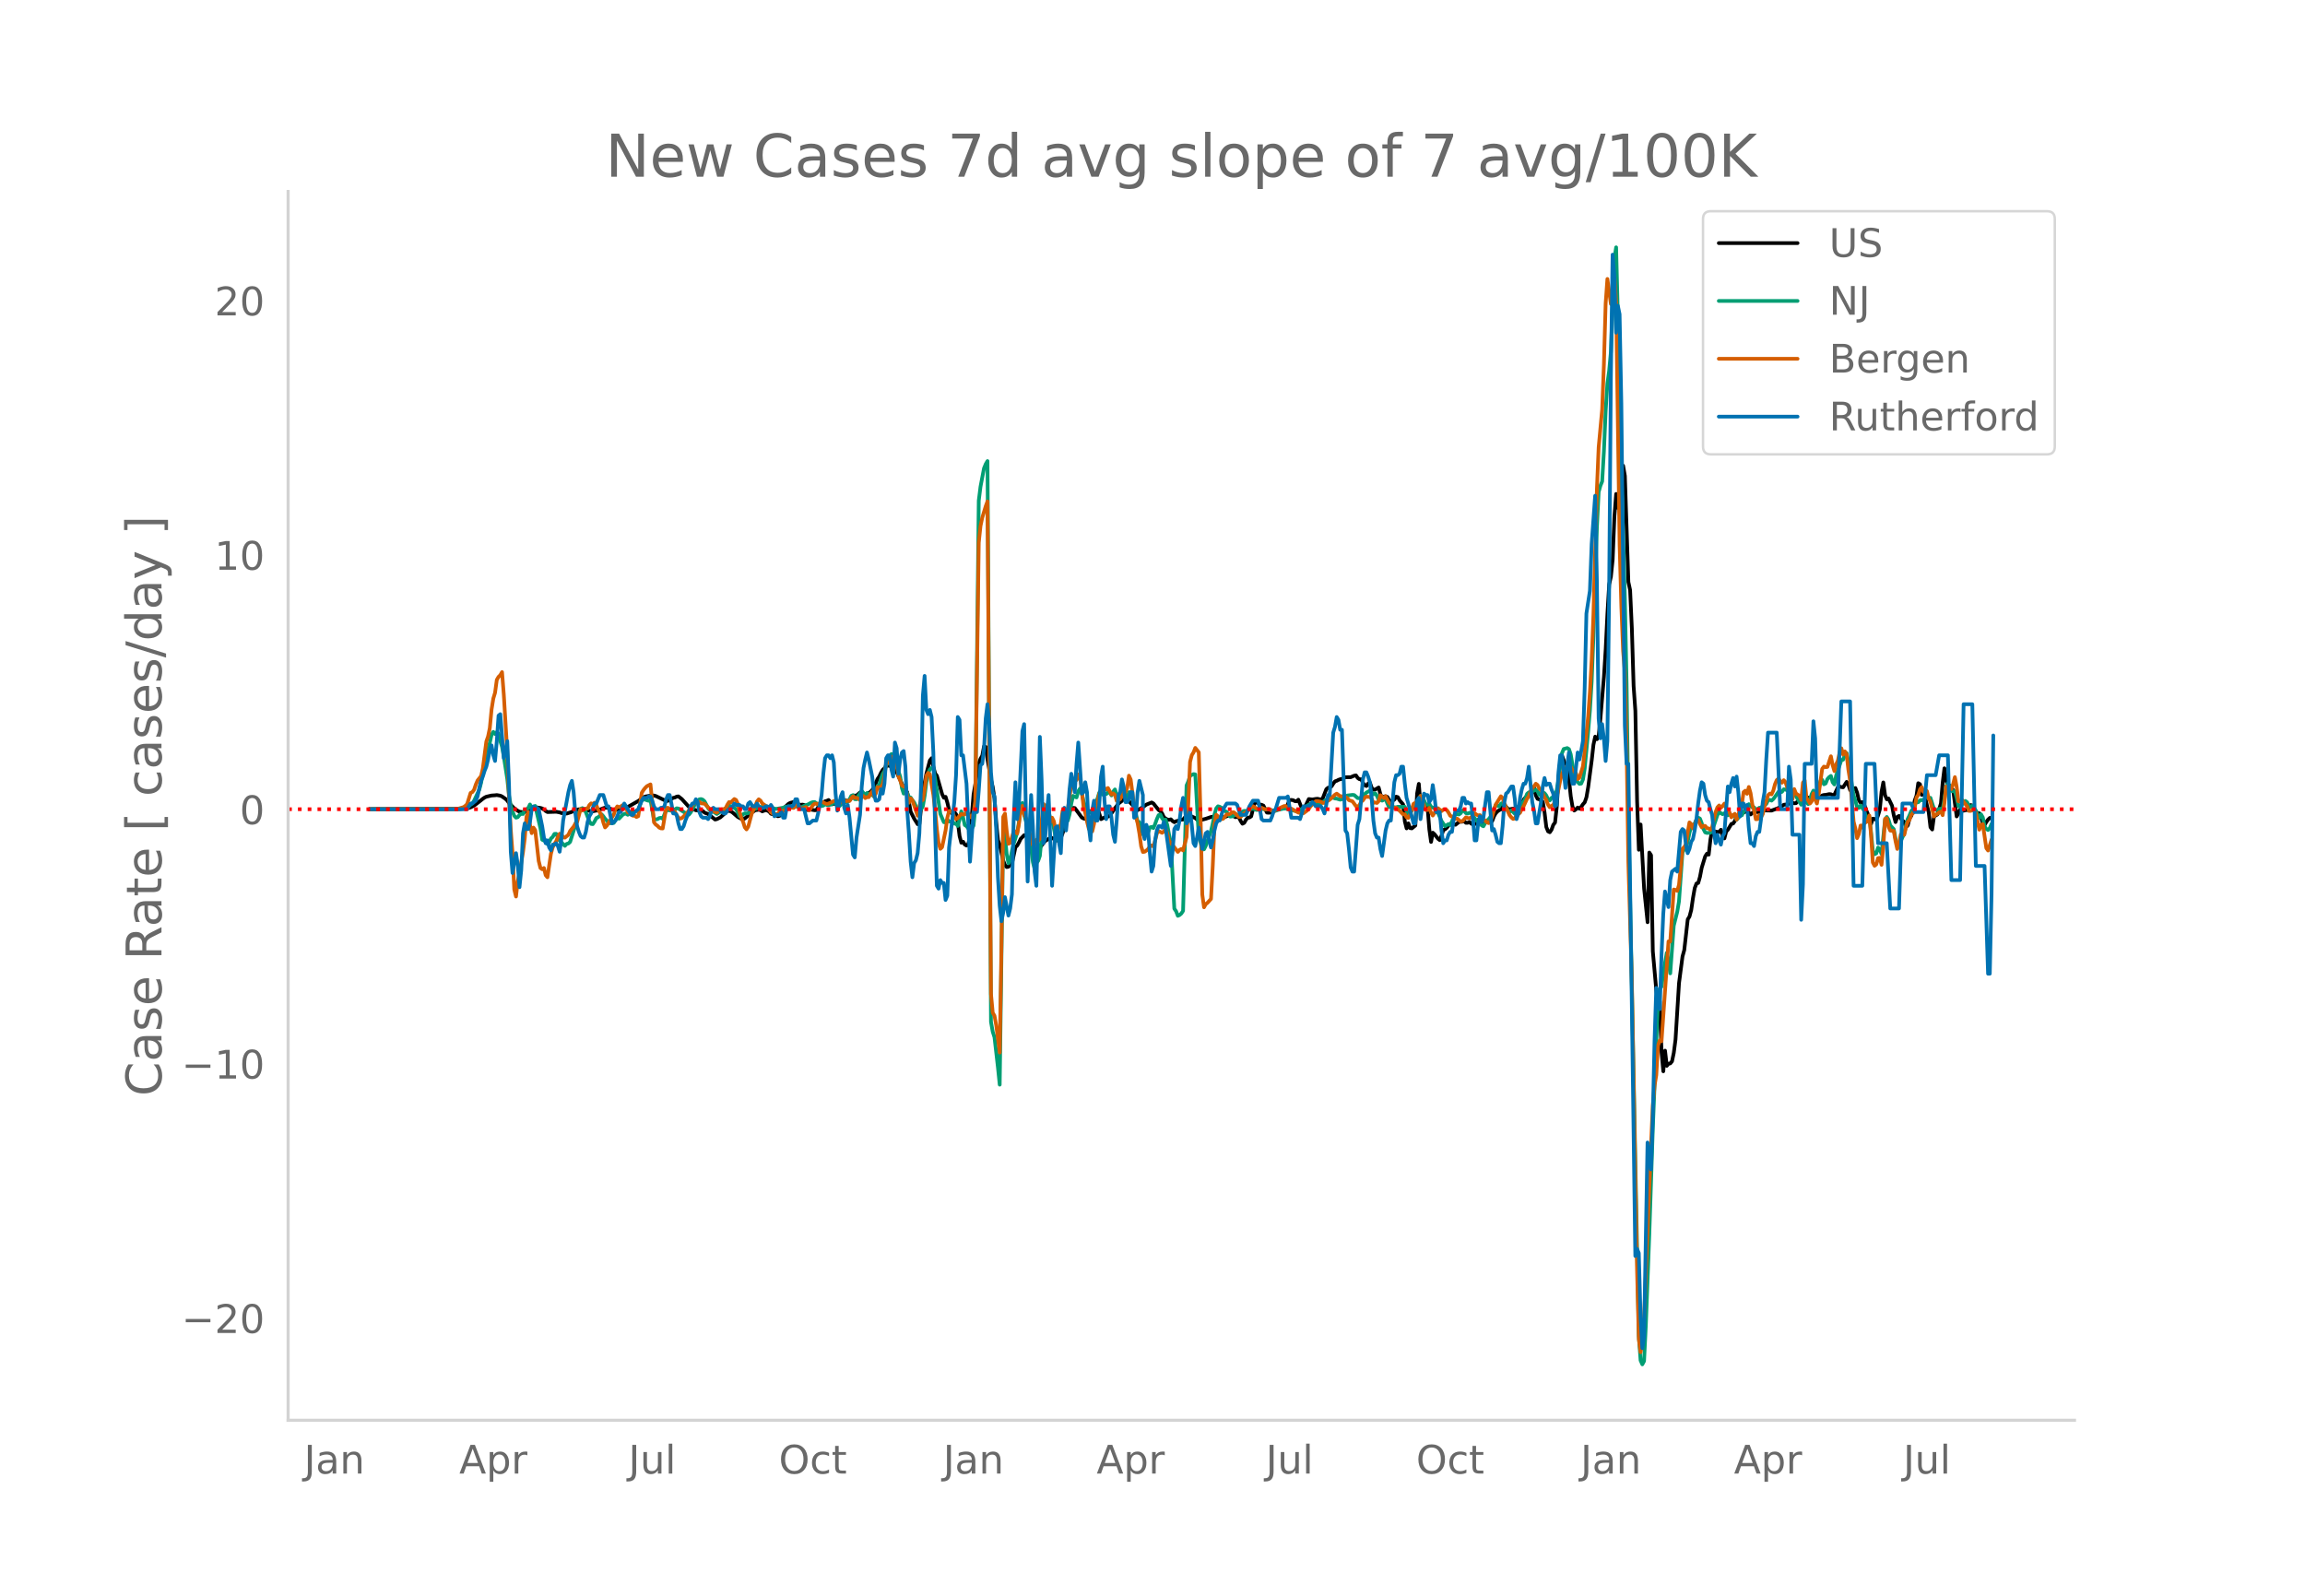 <svg height="864" viewBox="0 0 936 648" width="1248" xmlns="http://www.w3.org/2000/svg" xmlns:xlink="http://www.w3.org/1999/xlink"><defs><style>*{stroke-linecap:butt;stroke-linejoin:round}</style></defs><g id="figure_1"><path d="M0 648h936V0H0z" style="fill:#fff" id="patch_1"/><g id="axes_1"><path d="M117 576.72h725.4V77.76H117z" style="fill:none" id="patch_2"/><path clip-path="url(#p8fa222b110)" d="m149.973 328.59 36.872-.123 2.837-.199 1.418-.423 1.418-.72 2.127-1.628 1.419-1.133.709-.494.709-.348 1.418-.327.71-.165 1.417-.094.71-.089 1.418.253.709.316 1.418.989.709.693.709 1.003 2.127 2.159 1.418.992.71.36 1.418.203.709-.11.709-.297 1.418-.285.71-.4 1.417-.934 2.128.286.709.213.709.437.709.608.709.416 3.545-.12 1.419.26.709.268 1.418.172.709.03 1.418-.436.71-.254.708-.42 1.419-.45.709-.179 2.836.142 2.127.737.71-.038.708-.184 1.419-.231 2.127-.866.709-.184.71-.045.708.149 1.418.625.71.073.709-.132 1.418.275 1.418-.46.709-.44.71-.257.708-.103 3.546-2.01.709-.405 2.127-1.52.71-.304 2.126-.36.71-.094.709.058.709.18 4.254 2.046.71-.08 1.417-.802.71-.394.709-.168.709-.349.709-.1 1.418 1.122 3.545 3.923.71-.08 1.418.69.709.028.709.199 1.418.069.71.684 1.417.514 2.837 2.256.709-.156 1.418-.706 2.836-2.555.71-.108.709.223.709.43 2.127 1.844 1.418.75.71.15.708-.292 2.837-2.41 1.418-.947 1.418-.2.71.202.708.449 1.418-.49.71.207.709.383.709.88.709.2.709-.15.709.616.709.35.71-.193.708-.958.71-1.555.708-.977 1.419-1.351.709-.377 1.418-.37.709.185.709.506.71.354.708.095.71-.082.708.125.71 1.212.709.884.709-.204.709.014 1.418.253.709-.033 1.418-2.408.71-.106 1.417-1.103.71-.166.709-.345 1.418 1.753.709-.264.709.164 1.418-.273.71.301 1.417-1.66.71.25.709.053.709-.133 1.418-1.974 1.418.004 1.418-1.281.71-.177 1.418 1.22 2.127-1.284.709-.761.709-1.077 1.418-3.383.71-1.021.708-1.49.71-1.217.709-.65.709-.878.709-.228.709.195.709-.072 2.127 2.585 2.837 6.323 1.418 1.78 1.418 7.973 1.418 2.81 1.418 2.255.71-.078 1.418-13.79.709-2.998.709-3.703 1.418-5.372.709-.87.71 3.51.708 2.687.71.927 2.127 7.469.709 1.46.709-.371.709 2.36.709 3.016.709 1.03.71.396.708-.62.71.87.708 3.176.71 5.705.709 2.709.709-.42.709 1.177.709.393.709-.615.709-3.21 1.418-16.916.71-4.153.708-4.909.71-3.53.709-1.94.709-1.21.709-3.822.709.232.709 5.063 1.418 8.314.71 2.977.708 4.618.71 9.782.708 7.21.71 1.759 1.418 6.49.709 1.772.709.816.709-.141.71-.902.708-.425 1.418-6.61.71-.669.709-1.247.709-1.48 1.418-1.484.709.181.709.94.71.158 1.417 1.493 1.418.266.71 1.438.709.567 2.127-2.685 2.127-1.27.71.058 1.417.837.71.18.709-.438.709-.651.709-1.824 1.418-4.792 1.418-4.196.71-.958.708-.392.71.085 2.836 3.847.709.385.709.18.71-1.093.708-1.706.71-.375.708-.157.71-.54 1.418-.577 1.418 4.535 1.418-.696.71-.03 1.417-.645 2.128-3.067 1.418-1.888 1.418-1.103.709-1.046.71-.699 2.126 2.683 2.837 2.813 2.127-1.213 1.418-1.032 2.127-.852.71.402 2.127 2.672.709.474.709.92.71 1.528.708.533.71.387.708.124.71-.201.709.722.709.453.709-.409.709-.14 1.418-.485.71-.05 1.417-1.706 2.128.476 1.418.638.709.621.709.385 2.836-.722 2.128-.728 1.418-.201.709.161.709.372.709.098 1.418-.377.71-.079.708-.264 1.419-.67.709.005.709.664.709.379.709-.117.709.242.71 1.46.708 1.072.71-.356.708-1.268.71-.834.709-.071.709-.48 1.418-5.693.709-.027 1.418.917.71.128.708.321 1.418 2.839.71.06.709-.054 1.418-.557 1.418-.787.71-.202 2.835-.316 1.419-3.246.709-.039.709.103.709.38.709.074.71-.664 1.417 3.541.71-.513.708-.333 1.419-2.95 1.418.185 1.418-.238.71-.057 1.417.318.71-.55 1.418-3.638.709-.59.709-.186.709-.367.709-1.146.709-.932.71-.217.708-.388.71-.249.708-.103.71-.431.709-.256 2.127-.034 1.418-.604.71-.114.708 1.037.71.51.708.035.71 1.4.709 1.006.709.326.709-1.056.709-.28.709 2.05.709.799.71-.08 1.417-.833.71 2.735.708 1.62.71-.673.709-.137.709.287.709 1.272.709.607 1.418-.777.71-1.217.708.204.71 1.31 1.418 1.613.709 6.97.709 2.79.709-2.055.709 1.925.709.121 1.418-1.166.71-12.988.708-3.925.71 8.882.709-.073 1.418.406.709.268.709 8.984.709 5.115.71-3.758.708.643 1.418 1.84.71.545.709-1.844.709-2.235.709-.315.709-.613.709-.901.709-.704.71-.21.708.366.71.218 1.417-1.143 1.419-.131.709-.196.709.686.709-.026.709-.349.71.722.708.23 1.418-.212.71-1.583.709-.21.709 1.33 2.127-.788.709.13.71.61.708-.539.71-1.91.708-1.257.71-.77.709-.513.709-.326.709-1.359.709-.682.709 1.022.709.802.71.184 1.417-.287.71.504.708.02.71-1.3.709-.273.709-.615.709-1.974.709-.811 1.418-1.296.71-.082.708-2.095.71-.542.708 3.118.71 1.399.709.181 1.418 1.031.709 4.331.709 5.894.71 1.75.708.36.71-1.026.708-1.971.71-.904.709-6.46.709-11.47.709-7.057.709-2.18.709 1.87.709 2.83.71.69.708 4.265.71 6.84.708 4.18.71 1.578.709-.497.709-.721.709.492.709-.788.709-1.037.709-.783.71-2.07.708-4.14 1.418-10.8.71-6.369.709-3.3.709 1.057.709-1.332.709-7.122 1.418-16.856.71-11.174.708-14.48.71-11.847.708-3.17.71-6.888.709-17.624.709-9.108.709 5.655.709-1.455.709-11.994.709-3.669.71 4.13 1.417 43.086.71 3.3.708 15.558.71 23.403.709 10.098.709 36.718.709 19.672.709-10.275 1.418 25.96 1.418 13.735.71-28.304.708 1.09.71 39.028 1.418 15.887.709 5.491.709-1.075.709 20.793.71 7.622.708-8.385.71 6.162.708-.86.71-.118.709-.86.709-3.41.709-5.425 1.418-22.915 1.418-10.83.71-2.57 1.417-12.479.71-1.17.709-2.648.709-4.877.709-4.015.709-1.86.709-.225.709-2.496.71-3.698 1.417-4.614.71-1.071.708.388.71-6.229.709-3.715.709 1.828.709-1.254.709.128.709.013.71-.872.708 2.637.71.865.708-2.76.71-.773 1.418-2.358.709-.155.709-1.05.709-1.756.709-.838.71-.433.708-.277.71-.135.708-.28.71-.416 1.418 1.513.709-.64.709-.294.709-.126 1.418.189.71-.697.708-.429.71.355 2.836.058 2.836-1.064.71-.506.708-.277.71-.513.708-.097.71.206.709-.788.709-.503.709.414.709.158.709-.032 1.418-1.645.71.5.708.095.71-.886.709-.278.709-.08.709.383.709.121.709-.805.709-.185.71.365.708.088.71-.275.708-.538.71-.192.709-.047 1.418-.304.709.062.709.352.709-.166 1.418-3.08.71-.254.708.239.71.068 1.418-2.188.709 1.157.709 2.194.709.316.709-.766.71-.4.708 1.902.71 3.093.708.994.71-.286.709.931.709 2.006.709 1.647.709 3.189.709 1.029.709-2.083.71.116.708.397.71-1.858.708-2.37.71-7.261.709-3.73.709 5.184.709 1.676.709-.326 1.418 2.933.71 3.924.708 2.714.71-2.09.708-.42.71 1.065.709.824.709.579.709 2.094.709-.713.709-2.816.709-1.02.71-2.707.708-3.598.71-1.957.708-5.031.71.402.709 4.339.709-.694.709 1.522.709 3.55.709 2.674.709 6.091.71.918.708-5.297 1.418-.812 1.419-4.478.709-8.458.709-5.814.709 4.774.709 2.401.709-.15 1.418 1.859 1.418 10.669.71-1.166.709-1.698.709.522.709.009.709-.189.709-.073 1.418-2.025.71.204 1.417 2.365.71.824.709-.051.709 1.53.709 2.888.709.338.709-1.254.709-.96.71-.666.708-.001h0" style="fill:none;stroke:#000;stroke-linecap:round;stroke-width:1.5" id="line2d_1"/><path clip-path="url(#p8fa222b110)" d="m149.973 328.589 36.163-.08 2.128-.205 1.418-.451 2.127-1.626.71-1.097 2.126-4.522.71-2.708 1.418-7.837 1.418-6.136.709-2.324.71-3.268.708-1.138.71.874.708-.758.71.586.709 3.027.709 2.312.709 3.955 1.418 9.117.709 6.76.71 4.032.708 2.358.71 1.825.708.747.71-.196.709-.92.709-.462.709.095.709-1.763.709-.058.709-.61.71-1.457.708 1.652 1.418-1.053 2.128 9.079.709 4.646.709.355.709-.119.709 1.538.71-.721.708-1.542.71-.627.708-1.248.71-.051 1.418 2.77 2.127 2.135.709-.799.71-.17.708-.652 2.127-6.783.71-3.265.709-1.874.709-1.417.709-.37.709.41.709 1.248 1.418 3.686.71 1.075.708.094.71-1.085.709-1.376.709-.337 1.418-1.184.709.781.709 1.002.71.701.708 1.115 1.418-.017.71-.1.709-1.307.709-.591.709.17 1.418-1.497.709-.452.71-.062.708.444 1.418-1.112.71-.048 1.418-.383.709-.15 1.418-4.453 1.418-.041.71.314.708.183.71-.358 1.418 8.002 1.418-.19.709-.428.709-.116.709.375 1.418-3.466 1.418.048.71.23.709-.178 1.418-.877.709.106 3.545 2.3.71.198.708-.882.71-1.227 1.418-2.9.709-.715.709-.518.709-.105.71.276.708.677 1.418 2.715.71.915.709.592.709-.03 1.418.917 2.127-1.341 1.418-.875.71-.774.708-.535.71.526.709.349.709.167.709.528.709 1.284.709 1.576.71.177.708-.957.71-.386.708.068.71-.156.709-.961.709-1.319.709.099.709.502 2.127-.83.71-.022.708.134.71-.213.708-.039 1.419.577 1.418.247.709.108 2.836-.49.71-.298 1.418-.269.709.148.709-.07.709-.267.709.134 1.418.48.71.121 2.126-1.055.71-.176 1.418-.783.709-.22.709-.047.709.486.71.631.708.086.71.422.708-.16.71-.673.709.412.709.098 1.418-.468.709-.968.709.454.71 1.413.708.032.71-.655.708-1.381.71-.482.709.828.709-.212.709-.96.709-1.417.709-.28.709 1.625.71.048.708-1.434 1.418-1.945 1.419 1.882.709-1.054 1.418.835.709-.187.709.857.71-1.945.708-2.422.71-.23.708-2.747.71-1.928.709-1.148.709-2.574.709-.43 1.418-3.909.709 2.65.71 1.587.708.561 1.418 4.378.71 4.665.709 2.247.709-1.425.709 1.168.709 1.641.709.189.709 1.119.71.88.708 1.558.71 1.983 1.417-.7.71-1.338.709-4.14.709-5.588.709-3.66.709-1.547.709-.54.71.092.708 4.241 2.127 14.32 1.419 3.346.709.135.709-1.266.709.838.709.08.71-.041.708.849.71-.02.708.968.71-2.65.709-3.293.709 2.397.709 3.175.709.455.709.928.709-.883.71.926.708-1.164.71-7.013 1.417-124.98.71-5.67 1.418-7.46.709-1.741.709-1.204 1.418 227.705.71 4.027.708 2.229 1.418 12.383.71 6.881 1.418-104.171.709 3.259.709 7.265.709 3.758.71-1.249.708-3.806.71-2.872 1.417-4.51.71-4.215.709-6.757.709-1.101.709 4.917.709 2.419.709 3.196.71 4.326.708 3.59.71 5.576.708 2.889.71-2.537.709-.834.709-2.05 1.418-15.42.709-3.662.709-1.51 1.418 5.42.71.632 1.417 6.834.71 1.112.709.375.709-2.256.709-5.225.709-2.188.709 1.497.71.06.708-2.597.71-4.325.708-3.124.71.386.709.255.709-2.576.709-1.048.709 1.988.709 3.162.709 2.254.71 1.782.708.673.71-.257.708-.61.71-2.008 1.418-2.926.709-2.385.709-.124.709.941.709-.581.71.362.708-.659.71-.041.708 1.243.71-1.553.709-.88.709 2.3.709.184.709.302.709-.064.709-1.757.71 1.039.708 1.457.71-2.35.708.101 1.419 4.99.709 3.834.709 2.956.709.273 1.418 4.92.71-.13.708.398.71-.86.708-2.182.71-.18.709.461.709-1.645.709-2.009.709-1.596.709-.283.709 1.537.71.91.708-.374.71 2.384.708 3.794.71 3.18 1.418 26.83.709 1.039.709 1.868.709-.323.709-.611.71-1.073 1.417-50.92.71-1.635.708-2.299 1.419-.693.709.128 1.418 25.308.709 2.117.71 3.103.708-.109.71-1.401 2.127-6.046.709-3 .709-3.702.709-2.481.709-.842.709.193.71.403.708.928 1.418.776.71 1.205.709.676.709-.069.709-.301.709-.434 1.418.08.71-.555.708-.758.71-.29.708.078.71-.218 1.418-.603.709-.152 1.418.516 1.418-.09.71-.243.708-.027.71.182 1.418-.102 2.127.647.709-.028 1.418-.463 2.127-.487.71.057 1.418.423 1.418.377 1.418.284.71-.119 3.545-2.01.709-.555.709-.322 1.418-.008 1.418-.256.71.069.708-.064 1.418-.92 1.419-1.064 1.418-.276.709.056.709.29.71.064 1.417.439.71-.206.708-.37 1.419-1.124 2.127-.26.709.066 1.418 1.236.71.035 1.417-.526.71-1.114.709-.632 1.418-.783 1.418 1.512.71-.449.708.989.71 1.614.708.062.71.33 1.418-.709.709 1.875.709 1.498.709-.482 1.418.49.71.037.708-.225 1.418.028 1.419-.03.709 1.764.709 1.187.709-.267.709-1.147.71-2.039.708-.238.71.688.708-3.096.71-1.21.709 1.61.709.166.709 1.585.709.224.709-.49.709 1.273.71.306.708.184.71 1.545.708.435 1.419 3.301 1.418 2.113 1.418-.84.709.398.71-1.463.708-2.01.71-.698.708-.292.71.152.709-.501.709-1.129.709.205.709.883.709.172.709-.324.71.15 2.126 3.066.71.487.709.348.709 1.106.709.329.709-1.265.709-1.036.709-.584.71-.939.708-1.19 1.418-3.503.71.067.709.38.709-1.114.709-.283 1.418 1.73.709 1.344.71.568.708-.667 1.418 1.422.71-.783.709-.995 1.418-2.668.709-.497.709-1.336.709-1.832.71-.599.708.005 2.127-1.095.71.65.709 1.429.709-.353.709-.684.709.383.709.931.71 1.523.708.48.71-1.049.708-.269.71-.51.709-2.318.709-4.328.709-5.99.709-4.739.709-1.673 1.418-.375.71.434.708 2.107 1.418 8.407.71 2.064 1.418 1.544.709-.133.709-1.644.709-4.51 1.418-15.08.71-8.516.708-11.673.71-18.37 1.418-44.27.709-14.36.709-2.53.709-1.738.709-12.216.71-16.383.708-11.147.71-5.118.708-7.776 1.419-37.82.709-4.61.709 28.15.709 35.615 2.127 78.813.71 34.753.708 51.516 4.255 213.134.709 10.009.709 1.61.71-1.33.708-14.279 1.418-37.132 1.419-42.834 2.127-52.673.709-4.298.709-.825.71-5.447 1.417-8.27.71 3.317.708 4.988 1.419-19.338 1.418-5.652.709-4.235 1.418-19.876.71-1.234.708-.664.71-2.47.708-3.611.71-2.488.709-.523.709-.767.709-1.634.709-.732.709.387.71 1.816.708 2.414.71 1.364.708.23 1.419-.074.709-.799 2.127-6.393.709-1.175 1.418.83.71-.411.708.67.71.183.709-.446.709.698.709-.221.709.22.709 1.55.709-.759.71-.933.708-.095.71-1.464 1.417-1.58.71-1.499 1.418 1.347.709-.039.709 1.048.709-.318.71-.58.708.015.71-.786 1.417-.747.71-1.462.709-.23.709.326.709-.63.709-.93 1.418-2.061.71.342.708-.316.71-1.018.708.103.71.375.709.125.709 1.144.709.43.709-.29.709.912 2.127 3.481 1.418-2.84.71 1.861.709.709.709-1.798.709-2.304.709-1.381.709.752.71.472.708-2.05.71-3.059.708-.464.71 1.8.709-.345.709-1.759.709-.804.709-.488.709 2.584.709.883.71-3.61 2.126-6.335.71-.122.709-2.032.709-.633.709 3.396.709 3.962.709 5.433.709 4.341.71 2.13.708 2.684.71.32.708-.99 1.419 2.054.709 2.23.709.788.709-.545.709 6.386.709 7.401.71 1.475.708-.343.71-2.353.708.74.71 1.87 1.418-13.892.709-1.168.709 1.07.709 2.38 1.418 1.504.71 3.846.708 2.643.71-.064 2.127-4.657.709-3.32.709-2.582.709-1.45.709-1.778.71-.72 1.417-3.193.71.37.708-.773.71-.176.709.277.709-1.347.709-.219.709.552.709-.126 1.418 4.495.71.393.708.115.71-.51.709-.062.709.118.709-4.006.709-5.194.709-1.228.709 1.28.71 1.799.708.15.71-.082.708 2.684.71 3.245.709.549.709-.964.709-1.248.709-.266.709.523.709 1.534.71.299.708-.406 1.418 1.975.71 1.756.709 1.237.709-1.467.709 1.244.709 3.646.709 1.051.709.399.71-.783.708-1.668h0" style="fill:none;stroke:#009e73;stroke-linecap:round;stroke-width:1.5" id="line2d_2"/><path clip-path="url(#p8fa222b110)" d="m149.973 328.589 33.327-.102 2.836-.124 2.128-.622.709-.52.709-.69 1.418-4.546.71-.34.708-.972.71-2.137.708-1.617 1.419-1.775.709-3.098 1.418-10.958.709-2.035.709-3.438.71-7.508.708-4.444.71-2.363.708-5.225.71-1.22.709-.69.709-1.244.709 9.068 1.418 23.396.709 18.896.71 12.687.708 9.385.71 14.814.708 2.894.71-6.253.709-3.155 1.418-8.616.709-5.541.709-8.809.709-1.979.71 5.236.708 3.38.71-2.26.708 1.062 1.419 12.507.709 2.85.709.497.709-.51.709 2.94.709.826 1.418-9.543.71-2.59.708-1.402.71-1.108.709-1.764.709-1.267.709.294.709 1.154.709.135 1.418-1.142.71-1.583 1.417-1.741.71-1.267.709-.599 1.418-5.27.709.589 1.418-.792.71.011.708-1.424.71-.702.708.283.71-.554.709.984.709 1.832 1.418 2.34.709 2.873.709 2.012.71-.712 2.835-4.523.71-2.16.709-1.153.709.328.709-.294.709-.475.709-.25.71 1.177.708 1.911.71.294.708.464.71.655.709-.01.709.52.709-.329 1.418-9.487.709-1.13.71-.894.708-.69 1.418-.723.71 7.067.709 8.322.709.916.709.498.709.746.709.317.709.034 1.418-8.311.71-.09 1.417 1.062.71-.034.709.588.709 1.402.709.995.709.396.709-.215 2.127-2.08 1.418-2.205 1.419-1.776.709-.248 1.418-.25.709.566 1.418.147 2.837 2.951.709-.067.709.497.709.26.709-.746.709-.52 1.418-.192.71-.272.708-1.47.71-1.108.709.158 1.418-1.39.709.373.709 1.537.709 3.257.71 2.522.708 1.47.71 2.307.708.87.71-1.142 1.418-5.303 1.418-3.03.709-1.866.709-.882.71.531.708 1.142 1.418.973.71.972.709.712.709 1.03.709.486.709.113.709.35 1.418-1.097.71-.203.708-.328.71-.136 1.418-1.006 1.418-.113.709.079 1.418-1.572 1.418 1.606.71.18.708-.203.71-.362 1.418 1.357 1.418-2.126.709-.599h.709l.71.204 1.417-.973.71.249.708.407.71.215.709-.17 1.418-.644.709-.373.709-.113.71.101.708.441.71.159.708-.679h.71l.709.17.709-.192.709.09.709-1.086.709-.814.709.656.71-.045.708.362.71.588.708-1.55.71-.124.709.86.709-.419.709.034.709-1.447.709-.95.709 2.035.71-1.153.708-2.578.71.407.708-.6.71-.904.709-3.585.709-5.314 1.418.214.709-2.34.709-.328.71.35.708 2.986.71 4.738.708 1.662.71 2.114.709.362.709-.147.709 3.856.709 2.895.709-1.787.709.803 2.127 6.265.71-3.732.708-2.996.71.339.709-4.467.709-5.45.709-1.12.709.555 1.418 8.333.71 6.287.708 7.701.71 5.688.708 2.284.71-.667 1.418-6.807.709-5.157.709-2.748.709.215.71.362.708 1.911.71.837.708-.43.71-.983.709-.679.709.226.709-.068.709-1.402 1.418 2.397.71.328.708-2.012.71-4.614 1.417-105.072.71-6.728.709-3.37 1.418-4.692.709-1.957 1.418 200.069.71 7.61.708 1.21.71 3.856 1.418 11.115.709-43.942.709-51.823.709-1.29.709 7.113.709 5.145.71-.361 1.417-4.705.71.08.708.802.71-3.742.709-6.536.709-.95.709 3.584.709 1.357.709 2.081 1.418 6.853.71 2.046.708-.237.71-1.923.709.374.709-.69 1.418-14.203.709.814 1.418 4.4.71 2.227.708-1.877.71 1.424.708 3.642.71-.419.709-.554.709-1.583.709-5.349.709-.463.709 2.34.71-2.532 1.417-9.85.71-2.25.708.34.71-.057.709-2.284.709 1.051.709 5.507.709 6.49.709 2.658.71 3.528.708 2.827.71 1.063.708.011.71-2.996.709-4.998.709-4.116.709-3.053.709-1.685 1.418-.69.71.543.708-.588 1.418 2.635.71-.464.709.667.709 2.375 1.418-.679.709-1.3.709-1.934.71.419.708-1.73.71-5.01.708 1.56 1.419 10.89.709 4.263.709 2.703.709 4.127.709 5.145.709 2.307.71-.113.708-.475.71-.633.708-.995.71-.441.709.407.709-2.352.709-2.963.709-.916 1.418.69.71-.577.708-1.085.71 2.035.708 2.906 1.419 1.674 2.127 2.793.709-.803.709-.373.71.588 1.417-5.428.71-13.66.708-16.849.71-2.747.709-1.142.709-1.81 1.418 1.798.709 25.567.71 32.17.708 5.191.71-1.278.708-.554 1.419-1.572.709-13.365.709-16.94.709-3.855.709.633.709.803.71.316.708-.17 1.418-1.763.71.034.709-.215.709-.633.709-.023.709.52.709.78.709.611.71-.068 1.417-1.413 1.418-1.018 1.419-1.436.709-.464.709.407.709.566.709.045 1.418-.34 1.418.623 1.419-.102.709.283.709.43.709.112 1.418-.938.71-.226 2.126-.939.71.057.709.588.709.361.709.08 2.836 1.617.71.124.708-.011.71.113 1.418-1.063.709-.656.709-1.086 2.127-2.058.71-.056 1.417.283.71.497.708-.034.71-.543.709-.327.709-.453 2.127-2.013.71-.418 1.417 1.04.71.023.708.26.71.113.709.317.709.893 1.418.452 1.418 1.945.71.283.708-.69.71-1.345.708-.566.71-1.063.709-.486.709.158.709-.067.709.859.709 1.606.71-.17.708.226.71-.724.708-2.442 1.419 1.199.709-.803 1.418 2.77.709.464.709 1.685 1.418-.25.71.702.708.509 1.419 1.504.709-.034.709 1.232.709.25.709-1.37 1.418-4.364.71-.384.708.746.71-2.454.708-1.13.71 2.227 1.418 3.505h.709l.709-.848.709 1.9.71 1.21.708-1.086 1.418-1.888 1.419 1.176.709-.577.709-.147.709.272.709 1.029.709 1.3.71.317.708.644.71.306.708-.068 1.419 1.142.709-.125 1.418-1.571.709.294.709.09.71-.396 1.417-1.673.71.588.708.328.71-.125.709 1.142.709.894.709.079.709.791.709.34.71-.848.708-1.708 1.418-4.919 2.128-3.426.709.678.709 2.285 2.127 4.738.71.882.708.622.71-.227.708-1.289.71-.43.709-.576.709-1.617.709-.995 1.418-3.087.71-.961.708-1.923.71-1.526.708-.61.71-1.064.709.52.709 1.504.709.464 1.418 3.143.709.962.71 1.922.708 1.04.71-.565.708-.35.71-1.403 1.418-4.953.709-3.584.709-2.714 1.418-2.782.71-.056.708.124.71-.113.708 1.39 1.419 1.12.709 2.443.709-.532 1.418-4.636.709-6.287 1.418-13.999.71-9.883.708-12.914.71-18.25 1.418-51.236.709-16.962 1.418-15.355.709-18.229.71-24.809.708-9.985 1.418 10.155.71-2.59.709-8.695.709 10.765 1.418 98.456.709 24.968.709 18.002.71 8.48.708 29.955.71 47.176 1.417 47.956 1.419 79.042.709 39.023.709 27.84.709 5.28.709-3.754.71-10.007 2.835-70.402.71-15.978.709-8.006.709-4.365.709-12.02.709-2.092.709.362 2.836-40.561.71.068 1.418-21.135.709.159.709.396.709-2.432 1.418-14.666.71-.69.708-1.142.71-4.885.708-3.991.71.7.709 1.765.709-1.55.709-1.99.709.068.709 1.674.71 1.3.708-.588.71.068.708.882.71.124.709.543.709-1.13.709-3.404.709-2.737.709-1.832.709-.78.71.916.708-.667.71-.984.708 1.73.71 1.357.709.498.709 1.967.709-.882.709-.531.709 2.352.709-1.832.71-2.736.708-1.742.71-4.85.708-.578.71 1.256.709-2.77.709 2.498.709 4.636.709 2.352.709 3.608.709-.034.71-1.685.708.904.71-1.289.708-3.143 1.419-4.512.709-.645.709.317.709-1.515.709-2.658.709-1.64.71-.598.708 1.13.71.532.708-1.018.71.803.709 2.216.709 1.56.709 4.241.709-1.153.709-4.06.709 1.776 1.418.972.71 1.651.708-7.033.71-.882.709 7.157.709.905.709 1.323.709-.87.709-3.246.709 2.488.71 1.628.708-3.8 1.418-10.267.71-.927.709.226.709-.102 1.418-4.32.709 3.608.709 2.397.71-2.736.708-1.493.71-3.381.708-1.628.71 2.555.709-1.3.709 1.198.709 6.208.709 4.456 1.418 16.645.71 2.736.708 3.98.71-1.673.708-3.449.71.86.709-1.764 1.418-.815.709-2.374.709 8.096.709 10.991.71 1.346.708-.554.71-2.544.708-.114.71 2.827.709-7.316.709-11.341.709-.272.709 3.483.709 1.55 1.418.135.71 4.116.708 3.2.71-2.013.708-3.844.71-.475.709.588.709-2.997.709-2.352.709-.644.709-2.138.71-.599.708-2.25.71-4.173.708-1.04.71-2.239.709-.905.709 1.889.709-.77.709.464.709 3.03.709 1.267 1.418 6.039.71-.77.708-.282.71-.667.709-.317.709 1.493.709-4.919.709-6.728.709-.249.709 1.334.71-.067.708-2.036.71-2.793.708 3.822.71 5.982.709.09.709-.768 2.127 2.702.709 1.866.71.011.708-.237.71.068.708 1.063 1.419 6.739.709-1.979.709-.249 1.418 9.714.709.972 1.418-4.398h0" style="fill:none;stroke:#d55e00;stroke-linecap:round;stroke-width:1.5" id="line2d_3"/><path clip-path="url(#p8fa222b110)" d="M149.973 328.589h39.709l1.418-2.304h.71l1.417-1.152.71-1.728.708-3.455.71-2.88.709-1.727.709-2.304.709-1.728.709-2.88.709-4.031.71-1.728.708 4.032.71 2.303.708-8.063.71-10.366.709-.576 1.418 17.854.709-2.304.709-4.608.709 17.854.71 27.069.708 8.638 1.418-8.063.71 4.608.709 9.215.709-6.911.709-14.974.709-4.032.709 2.304h.709l.71-2.88.708-5.183.71-1.152.708 1.152.71-.576.709.576 1.418 6.91.709 4.608.709 2.304.709-1.152.71 2.88.708 1.152.71-2.304h.708l.71-.576.709 1.152.709 2.304.709-5.184.709-7.487 2.127-11.518.71-2.88.708-1.728.71 4.608.708 8.639.71 5.183.709 2.304.709 1.727.709.576h.709l.709-2.303.71-4.032.708-2.304.71-1.151.708-2.304.71-1.728h.709l1.418-3.455h1.418l1.418 4.607h.71l1.417 6.911 1.419-1.152 1.418-3.455h.709l1.418-3.456 2.836 4.607h.71l.709-1.151 1.418-1.152 1.418-3.456.709-1.152h1.418l.71-.576h.708l.71 1.728.709 2.304.709 1.152h1.418l.709-.576h.709l.71-.576.708-2.88.71-1.727h.708l.71 3.455.709 4.032h.709l.709.575.709 3.456.709 2.304h.709l.71-1.152.708-2.304 1.418-3.455.71-2.304.709-1.152h.709l.709-1.728.709 1.152.709 4.032.709 1.727.71.576h1.417l.71.576.708-1.152.71-2.88.709-.575.709.576h1.418l2.127 1.728h.71l.708-1.152.71-.576h.709l1.418-2.304.709.576h1.418l.71.576h.708l.71 1.152h.708l.71-2.304.709-.576.709 1.152.709.576h.709l.709-1.152 1.418 2.304.71-.576h.708l.71-.576h.708l.71 1.152.709-1.728.709 1.152.709 3.455.709-.576h1.418l.71-1.151.708 2.303h.71l.708-4.031.71-.576h1.418l.709-.576.709-2.304h.709l.71 2.88.708 1.152h1.418l1.419 5.759h.709l1.418-1.152h1.418l.71-2.88.708-3.455.71-4.031.708-8.64.71-6.334.709-1.152h.709l.709 1.152.709-1.152.709 2.88.709 12.67.71 6.91.708-2.303.71-3.456.708-1.727.71 6.335.709 2.304.709-3.456.709 5.183 1.418 14.974.709 1.152.71-8.063 1.417-9.215.71-11.518.708-7.487.71-3.456.709-2.88.709 2.88 1.418 6.912.709 6.91.71 2.88h.708l.71-.576.708-4.031.71 1.728.709-4.032.709-10.366.709-1.152h.709l.709 5.759.709 2.88.71-13.823.708 2.304.71 10.367.708-5.76.71-2.88.709-.575.709 6.335.709 17.278.709 9.79.709 11.519.709 6.335.71-5.76.708-1.15.71-2.88.708-8.063.71-20.158.709-35.707.709-8.063.709 13.822.709 1.728.709-1.728.709 2.88.71 14.398.708 30.524.71 23.613.708 1.152.71-3.456.709 1.152h.709l.709 6.91.709-1.727.709-19.581 2.127-18.43.71-10.942.708-23.613.71 1.152.709 14.398h.709l1.418 11.518 1.418 31.676 1.418-20.157h1.418l.71-8.64.709-10.366.709-.576.709-5.759.709-12.67.709-5.76.709 8.063.71 19.582.708 8.063.71 1.727.708 13.247.71 19.581.709 11.519.709 6.335.709-3.456.709-6.335 1.418 7.487.71-2.88.708-5.759.71-30.524.708-14.974.71 14.974.709-5.183 1.418-30.524.709-2.88.709 35.708.709 28.22.71-21.31.708-13.821.71 12.67.708 18.43.71 5.759.709-27.069.709-33.403.709 17.277.709 25.917.709-1.728.709-10.942.71-6.911 1.417 36.859 1.418-23.613.71-.576.709 6.911.709 4.031.709-15.55.709-2.88.709 9.216.71-6.911.708-9.791.71-6.335 1.417 7.487.71-11.519.709-8.639 1.418 20.734.709-.576.709-4.032.71 4.032.708 13.822.71 5.76.708-12.095.71-4.032.709 8.063h.709l.709-6.335.709-11.518.709-4.032.709 13.822.71 7.487.708-5.183h.71l.708 4.607.71 6.911.709 2.88.709-8.639.709-10.366.709-1.152.709-5.184.709 2.88.71 6.335h.708l.71-1.152.708-2.88h.71l.709 10.367.709-.576.709-9.79.709-4.608 1.418 5.76v14.974l.71 2.88.708-5.76.71 2.304.708 9.214.71 7.487.709-2.303.709-10.367.709-4.031.709-1.728h.709l.709.576.71-2.304.708 2.304 2.127 15.55.71-5.76.709-9.214.709-1.152.709 1.152.709-3.456.709-5.76.71-3.455.708 4.032.71 6.335.708-1.152.71-4.031.709 5.759.709 7.487.709 1.152.709-3.456.709-4.031 1.418 8.639.71-2.88.708-3.455.71-.576.708 3.455.71 2.88.709-2.88.709-4.031.709-2.88.709-1.152h.709l1.418-4.607 1.418-2.304h3.546l.709.576.709 2.304.71 1.727h2.126l1.419-3.455 1.418-2.304h2.127l.71 3.456.708 4.031.71.576h2.836l.709-1.728.709-2.303.709-.576 1.418-4.608h2.836l.71-.576 1.418 8.64h2.836l.71.575.708-2.303.71-2.88h2.127l.709-.576.709-1.152.709.576.709 1.152h2.127l.71 1.152.708 1.728.71-3.456.709-4.031h.709l1.418-25.341.709-2.304.71-4.031.708 1.152.71 4.031h.708l1.419 40.89.709 1.153.709 6.335.709 7.487.709 1.727h.709l1.418-19.005.71-2.304 1.417-16.126.71-2.88h.709l.709 1.729.709 2.303.709 6.335.709 9.215.71 5.184.708 1.727h.71l.708 4.608.71 2.88 1.418-10.367.709-2.88.709-1.152h.709l1.418-15.55.71-2.88h.708l.71-.575.708-2.88h.71l.709 6.911.709 5.76.709 2.303.709 2.88.709 2.303.71 2.88h.708l.71-9.215.708-1.152.71 8.64 1.418-10.367.709.576h.709l.709 2.88.709-1.153.71-5.759.708 4.607.71 6.336h1.417l.71 7.487.709 5.183.709-1.152h.709l.709-2.304.709-1.151h.71l.708-5.184.71-3.455h1.417l.71-1.728.709-3.456h.709l.709 2.304.709-.576.709.576h.71l.708 5.76.71 9.214h.708l.71-6.911.709-2.88.709 2.304.709-1.728 1.418-10.366h.709l1.418 15.55.71-.576.708 2.303.71 2.88.709.576h.709l.709-6.911.709-9.79.709-3.456.709-.576 1.418-2.304h.71l.708 5.183.71 8.063.709-2.303.709-6.336.709-3.455.709-2.304h.709l.709-2.304.71-4.607 1.417 14.398.71 3.456.708 5.183h.71l1.418-8.639.709-6.335.709-3.456.709 2.88.71-.576h.708l.71 2.304.708 1.728.71 5.183.709-.576.709-13.246.709-6.911h.709l1.418 13.246.71-9.215.708-5.183.71 8.063.708 4.607h.71l1.418-12.67.709 2.88.709-3.456.709-4.032.709-21.309.71-30.524 1.417-9.214.71-19.006 1.418-19.581.709 34.555.709 55.865.709 8.063.709-5.76.709 5.76.71 9.214.708-8.063.71-59.32.708-88.116.71-50.105.709 8.638.709 23.037.709-10.942.709 3.455.709 36.284 1.418 130.734.71 15.55h.708l1.418 97.331 1.419 102.515.709-2.88.709 1.728.709 25.917.709 12.67.71-4.607 1.417-78.902.71 4.607.708 6.335.71-20.733.709-31.1.709-21.885.709 6.911.709 1.728.709-21.885.71-16.702.708-9.215.71 3.456.708 2.88.71-10.943.709-3.456 1.418-1.151.709 1.151 1.418-16.125.71-1.152.708.576.71 5.759.708 3.455.71-1.727.709-2.88.709-1.152.709-3.455.709-4.608.709-6.335.709-5.183.71-3.456.708.576.71 4.608.708 2.303.71.576.709 2.88.709 2.303.709 6.912.709 4.607.709-3.456.709 2.304.71 1.728.708-3.456.71-1.151 1.417-19.006.71 2.304.709-3.456.709-2.304.709 3.456.709-4.031.709 6.335.71 9.79.708-5.183h.71l.708 2.304.71-1.728.709 9.215.709 6.335h.709l.709 1.152.709-4.032.709-1.727h.71l.708-5.184.71-6.91.708-4.032.71-13.247.709-10.942h3.545l1.418 31.1h2.837l.709-17.278.709 5.183.709 22.461h2.836l.71 34.556.708-14.398.71-48.954h2.836l.709-17.277.709 6.91.71 24.19h8.508l1.418-39.163h3.546l1.418 74.87h3.545l1.419-49.53h3.545l1.418 32.252h3.546l1.418 26.492h3.545l1.419-42.618h3.545l1.418 3.456h3.546l1.418-14.974h3.545l1.418-8.063h3.546l1.418 50.681h3.546l1.418-71.415h3.545l1.418 65.656h3.546l1.418 43.77h.71l.708-32.252.71-64.503h0" style="fill:none;stroke:#0072b2;stroke-linecap:round;stroke-width:1.5" id="line2d_4"/><path clip-path="url(#p8fa222b110)" d="M117 328.589h725.4" style="fill:none;stroke:red;stroke-dasharray:1.5,2.475;stroke-dashoffset:0;stroke-width:1.5" id="line2d_5"/><path d="M117 576.72V77.76" style="fill:none;stroke:#d3d3d3;stroke-linecap:square;stroke-linejoin:miter;stroke-width:1.25" id="patch_3"/><path d="M117 576.72h725.4" style="fill:none;stroke:#d3d3d3;stroke-linecap:square;stroke-linejoin:miter;stroke-width:1.25" id="patch_4"/><g id="matplotlib.axis_1"><g id="xtick_1"><g style="fill:#696969" transform="matrix(.16 0 0 -.16 123.458 598.378)" id="text_1"><defs><path d="M9.813 72.906h9.859V5.078q0-13.187-5-19.14-5-5.954-16.094-5.954h-3.75v8.297h3.078q6.531 0 9.219 3.672Q9.813-4.39 9.813 5.078z" id="DejaVuSans-74"/><path d="M34.281 27.484q-10.89 0-15.093-2.484-4.204-2.484-4.204-8.5 0-4.781 3.157-7.594 3.156-2.797 8.562-2.797 7.485 0 12 5.297 4.516 5.297 4.516 14.078v2zm17.922 3.72V0H43.22v8.297Q40.14 3.328 35.547.953q-4.594-2.375-11.234-2.375-8.391 0-13.36 4.719Q6 8.016 6 15.922q0 9.219 6.172 13.906 6.187 4.688 18.437 4.688h12.61v.89q0 6.203-4.078 9.594-4.078 3.39-11.453 3.39-4.688 0-9.141-1.124-4.438-1.125-8.531-3.375v8.312q4.921 1.906 9.562 2.844 4.64.953 9.031.953 11.875 0 17.735-6.156 5.86-6.14 5.86-18.64z" id="DejaVuSans-97"/><path d="M54.89 33.016V0h-8.984v32.719q0 7.765-3.031 11.61-3.031 3.858-9.078 3.858-7.281 0-11.484-4.64-4.204-4.625-4.204-12.64V0H9.08v54.688h9.03v-8.5q3.235 4.937 7.594 7.374Q30.078 56 35.797 56q9.422 0 14.25-5.828 4.844-5.828 4.844-17.156z" id="DejaVuSans-110"/></defs><use xlink:href="#DejaVuSans-74"/><use x="29.492" xlink:href="#DejaVuSans-97"/><use x="90.771" xlink:href="#DejaVuSans-110"/></g></g><g id="xtick_2"><g style="fill:#696969" transform="matrix(.16 0 0 -.16 186.478 598.378)" id="text_2"><defs><path d="M34.188 63.188 20.797 26.906h26.812zm-5.579 9.718h11.188L67.578 0h-10.25l-6.64 18.703h-32.86L11.188 0H.78z" id="DejaVuSans-65"/><path d="M18.11 8.203v-29H9.077v75.484h9.031v-8.296q2.844 4.875 7.157 7.234Q29.594 56 35.594 56q9.968 0 16.187-7.906 6.235-7.907 6.235-20.797T51.78 6.484q-6.218-7.906-16.187-7.906-6 0-10.328 2.375-4.313 2.375-7.157 7.25zm30.578 19.094q0 9.906-4.079 15.547-4.078 5.64-11.203 5.64-7.14 0-11.218-5.64-4.079-5.64-4.079-15.547 0-9.906 4.078-15.547 4.079-5.64 11.22-5.64 7.124 0 11.202 5.64t4.078 15.547z" id="DejaVuSans-112"/><path d="M41.11 46.297q-1.516.875-3.297 1.281Q36.03 48 33.89 48q-7.625 0-11.703-4.953-4.079-4.953-4.079-14.234V0H9.08v54.688h9.03v-8.5q2.844 4.984 7.375 7.39Q30.031 56 36.531 56q.922 0 2.047-.125 1.125-.11 2.484-.36z" id="DejaVuSans-114"/></defs><use xlink:href="#DejaVuSans-65"/><use x="68.408" xlink:href="#DejaVuSans-112"/><use x="131.885" xlink:href="#DejaVuSans-114"/></g></g><g id="xtick_3"><g style="fill:#696969" transform="matrix(.16 0 0 -.16 255.193 598.378)" id="text_3"><defs><path d="M8.5 21.578v33.11h8.984V21.922q0-7.766 3.016-11.656 3.031-3.875 9.094-3.875 7.265 0 11.484 4.64 4.234 4.64 4.234 12.656v31h8.985V0h-8.984v8.406Q42.047 3.422 37.718 1q-4.313-2.422-10.032-2.422-9.421 0-14.312 5.86Q8.5 10.296 8.5 21.578zM31.11 56z" id="DejaVuSans-117"/><path d="M9.422 75.984h8.984V0H9.422z" id="DejaVuSans-108"/></defs><use xlink:href="#DejaVuSans-74"/><use x="29.492" xlink:href="#DejaVuSans-117"/><use x="92.871" xlink:href="#DejaVuSans-108"/></g></g><g id="xtick_4"><g style="fill:#696969" transform="matrix(.16 0 0 -.16 316.25 598.378)" id="text_4"><defs><path d="M39.406 66.219q-10.75 0-17.078-8.016-6.312-8-6.312-21.828 0-13.766 6.312-21.781 6.328-8 17.078-8 10.735 0 17.016 8 6.281 8.015 6.281 21.781 0 13.828-6.281 21.828-6.281 8.016-17.016 8.016zm0 8q15.328 0 24.5-10.281 9.188-10.282 9.188-27.563 0-17.234-9.188-27.516-9.172-10.28-24.5-10.28-15.375 0-24.593 10.25-9.204 10.265-9.204 27.546t9.204 27.563q9.218 10.28 24.593 10.28z" id="DejaVuSans-79"/><path d="M48.781 52.594v-8.407q-3.812 2.11-7.64 3.157-3.828 1.047-7.735 1.047-8.75 0-13.593-5.547-4.829-5.532-4.829-15.547 0-10.016 4.829-15.563 4.843-5.53 13.593-5.53 3.907 0 7.735 1.046 3.828 1.047 7.64 3.156V2.094Q45.016.344 40.984-.531q-4.015-.89-8.562-.89-12.36 0-19.64 7.765-7.266 7.765-7.266 20.953 0 13.375 7.343 21.031Q20.22 56 33.016 56q4.14 0 8.093-.86 3.953-.843 7.672-2.546z" id="DejaVuSans-99"/><path d="M18.313 70.219V54.688h18.5v-6.985h-18.5V18.016q0-6.688 1.828-8.594 1.828-1.906 7.453-1.906h9.218V0h-9.218q-10.407 0-14.36 3.875-3.953 3.89-3.953 14.14v29.688H2.687v6.984h6.594V70.22z" id="DejaVuSans-116"/></defs><use xlink:href="#DejaVuSans-79"/><use x="78.711" xlink:href="#DejaVuSans-99"/><use x="133.691" xlink:href="#DejaVuSans-116"/></g></g><g id="xtick_5"><g style="fill:#696969" transform="matrix(.16 0 0 -.16 382.986 598.378)" id="text_5"><use xlink:href="#DejaVuSans-74"/><use x="29.492" xlink:href="#DejaVuSans-97"/><use x="90.771" xlink:href="#DejaVuSans-110"/></g></g><g id="xtick_6"><g style="fill:#696969" transform="matrix(.16 0 0 -.16 445.296 598.378)" id="text_6"><use xlink:href="#DejaVuSans-65"/><use x="68.408" xlink:href="#DejaVuSans-112"/><use x="131.885" xlink:href="#DejaVuSans-114"/></g></g><g id="xtick_7"><g style="fill:#696969" transform="matrix(.16 0 0 -.16 514.011 598.378)" id="text_7"><use xlink:href="#DejaVuSans-74"/><use x="29.492" xlink:href="#DejaVuSans-117"/><use x="92.871" xlink:href="#DejaVuSans-108"/></g></g><g id="xtick_8"><g style="fill:#696969" transform="matrix(.16 0 0 -.16 575.067 598.378)" id="text_8"><use xlink:href="#DejaVuSans-79"/><use x="78.711" xlink:href="#DejaVuSans-99"/><use x="133.691" xlink:href="#DejaVuSans-116"/></g></g><g id="xtick_9"><g style="fill:#696969" transform="matrix(.16 0 0 -.16 641.804 598.378)" id="text_9"><use xlink:href="#DejaVuSans-74"/><use x="29.492" xlink:href="#DejaVuSans-97"/><use x="90.771" xlink:href="#DejaVuSans-110"/></g></g><g id="xtick_10"><g style="fill:#696969" transform="matrix(.16 0 0 -.16 704.115 598.378)" id="text_10"><use xlink:href="#DejaVuSans-65"/><use x="68.408" xlink:href="#DejaVuSans-112"/><use x="131.885" xlink:href="#DejaVuSans-114"/></g></g><g id="xtick_11"><g style="fill:#696969" transform="matrix(.16 0 0 -.16 772.83 598.378)" id="text_11"><use xlink:href="#DejaVuSans-74"/><use x="29.492" xlink:href="#DejaVuSans-117"/><use x="92.871" xlink:href="#DejaVuSans-108"/></g></g></g><g id="matplotlib.axis_2"><g id="ytick_1"><g style="fill:#696969" transform="matrix(.16 0 0 -.16 73.733 541.274)" id="text_12"><defs><path d="M10.594 35.5h62.593v-8.297H10.594z" id="DejaVuSans-8722"/><path d="M19.188 8.297h34.421V0H7.33v8.297q5.609 5.812 15.296 15.594 9.703 9.797 12.188 12.64 4.734 5.313 6.609 9 1.89 3.688 1.89 7.25 0 5.813-4.078 9.469-4.078 3.672-10.625 3.672-4.64 0-9.797-1.61-5.14-1.609-11-4.89v9.969Q13.767 71.78 18.938 73q5.188 1.219 9.485 1.219 11.328 0 18.062-5.672 6.735-5.656 6.735-15.125 0-4.5-1.688-8.531-1.672-4.016-6.125-9.485-1.218-1.422-7.765-8.187-6.532-6.766-18.453-18.922z" id="DejaVuSans-50"/><path d="M31.781 66.406q-7.61 0-11.453-7.5Q16.5 51.422 16.5 36.375q0-14.984 3.828-22.484 3.844-7.5 11.453-7.5 7.672 0 11.5 7.5 3.844 7.5 3.844 22.484 0 15.047-3.844 22.531-3.828 7.5-11.5 7.5zm0 7.813q12.266 0 18.735-9.703 6.468-9.688 6.468-28.141 0-18.406-6.468-28.11-6.47-9.687-18.735-9.687-12.25 0-18.718 9.688-6.47 9.703-6.47 28.109 0 18.453 6.47 28.14Q19.53 74.22 31.78 74.22z" id="DejaVuSans-48"/></defs><use xlink:href="#DejaVuSans-8722"/><use x="83.789" xlink:href="#DejaVuSans-50"/><use x="147.412" xlink:href="#DejaVuSans-48"/></g></g><g id="ytick_2"><g style="fill:#696969" transform="matrix(.16 0 0 -.16 73.733 437.97)" id="text_13"><defs><path d="M12.406 8.297h16.11v55.625l-17.532-3.516v8.985l17.438 3.515h9.86V8.296H54.39V0H12.406z" id="DejaVuSans-49"/></defs><use xlink:href="#DejaVuSans-8722"/><use x="83.789" xlink:href="#DejaVuSans-49"/><use x="147.412" xlink:href="#DejaVuSans-48"/></g></g><g id="ytick_3"><use xlink:href="#DejaVuSans-48" style="fill:#696969" transform="matrix(.16 0 0 -.16 97.32 334.668)" id="text_14"/></g><g id="ytick_4"><g style="fill:#696969" transform="matrix(.16 0 0 -.16 87.14 231.364)" id="text_15"><use xlink:href="#DejaVuSans-49"/><use x="63.623" xlink:href="#DejaVuSans-48"/></g></g><g id="ytick_5"><g style="fill:#696969" transform="matrix(.16 0 0 -.16 87.14 128.061)" id="text_16"><use xlink:href="#DejaVuSans-50"/><use x="63.623" xlink:href="#DejaVuSans-48"/></g></g><g style="fill:#696969" transform="matrix(0 -.2 -.2 0 65.573 445.117)" id="text_17"><defs><path d="M64.406 67.281v-10.39q-4.984 4.64-10.625 6.922-5.64 2.296-11.984 2.296-12.5 0-19.14-7.64-6.641-7.64-6.641-22.094 0-14.406 6.64-22.047 6.64-7.64 19.14-7.64 6.345 0 11.985 2.296 5.64 2.297 10.625 6.938V5.609Q59.234 2.094 53.437.33q-5.78-1.75-12.218-1.75-16.563 0-26.094 10.124-9.516 10.14-9.516 27.672 0 17.578 9.516 27.703 9.531 10.14 26.094 10.14 6.531 0 12.312-1.734 5.797-1.734 10.875-5.203z" id="DejaVuSans-67"/><path d="M44.281 53.078v-8.5q-3.797 1.953-7.906 2.922-4.094.984-8.5.984-6.688 0-10.031-2.047-3.344-2.046-3.344-6.156 0-3.125 2.39-4.906 2.391-1.781 9.626-3.39l3.078-.688q9.562-2.047 13.593-5.781 4.032-3.735 4.032-10.422 0-7.625-6.032-12.078-6.03-4.438-16.578-4.438-4.39 0-9.156.86Q10.688.296 5.422 2v9.281q4.984-2.594 9.812-3.89 4.829-1.282 9.579-1.282 6.343 0 9.75 2.172 3.421 2.172 3.421 6.125 0 3.656-2.468 5.61-2.453 1.953-10.813 3.765l-3.125.735q-8.344 1.75-12.062 5.39-3.704 3.64-3.704 9.985 0 7.718 5.47 11.906Q16.75 56 26.811 56q4.97 0 9.36-.734 4.406-.72 8.11-2.188z" id="DejaVuSans-115"/><path d="M56.203 29.594v-4.39H14.891q.593-9.282 5.593-14.142 5-4.859 13.938-4.859 5.172 0 10.031 1.266 4.86 1.265 9.656 3.812v-8.5Q49.266.734 44.187-.344 39.11-1.422 33.892-1.422q-13.094 0-20.735 7.61-7.64 7.625-7.64 20.625 0 13.421 7.25 21.296Q20.016 56 32.328 56q11.031 0 17.453-7.11 6.422-7.093 6.422-19.296zm-8.984 2.64q-.094 7.36-4.125 11.75-4.032 4.407-10.672 4.407-7.516 0-12.031-4.25-4.516-4.25-5.203-11.97z" id="DejaVuSans-101"/><path d="M44.39 34.188q3.172-1.079 6.172-4.594 3-3.516 6.032-9.672L66.609 0H56l-9.313 18.703q-3.624 7.328-7.015 9.719-3.39 2.39-9.25 2.39h-10.75V0h-9.86v72.906h22.266q12.5 0 18.656-5.234 6.157-5.219 6.157-15.766 0-6.89-3.203-11.437-3.204-4.532-9.297-6.282zM19.673 64.797V38.922h12.406q7.125 0 10.766 3.297 3.64 3.297 3.64 9.687 0 6.39-3.64 9.64-3.64 3.25-10.766 3.25z" id="DejaVuSans-82"/><path d="M8.594 75.984h20.703V69H17.578V-6.203h11.719v-6.984H8.594z" id="DejaVuSans-91"/><path d="M25.39 72.906h8.297L8.297-9.28H0z" id="DejaVuSans-47"/><path d="M45.406 46.39v29.594h8.985V0h-8.985v8.203Q42.578 3.328 38.25.953q-4.313-2.375-10.375-2.375-9.906 0-16.14 7.906-6.22 7.922-6.22 20.813 0 12.89 6.22 20.797Q17.968 56 27.874 56q6.063 0 10.375-2.375 4.328-2.36 7.156-7.234zm-30.61-19.093q0-9.906 4.079-15.547 4.078-5.64 11.203-5.64 7.125 0 11.219 5.64 4.11 5.64 4.11 15.547 0 9.906-4.11 15.547-4.094 5.64-11.219 5.64-7.125 0-11.203-5.64-4.078-5.64-4.078-15.547z" id="DejaVuSans-100"/><path d="M32.172-5.078q-3.797-9.766-7.422-12.735-3.61-2.984-9.656-2.984H7.906v7.516h5.282q3.703 0 5.75 1.765Q21-9.766 23.483-3.219l1.61 4.094-22.11 53.813H12.5l17.094-42.766 17.093 42.766h9.516z" id="DejaVuSans-121"/><path d="M30.422 75.984v-89.171H9.719v6.984H21.39V69H9.719v6.984z" id="DejaVuSans-93"/></defs><use xlink:href="#DejaVuSans-67"/><use x="69.824" xlink:href="#DejaVuSans-97"/><use x="131.104" xlink:href="#DejaVuSans-115"/><use x="183.203" xlink:href="#DejaVuSans-101"/><use x="244.727" xlink:href="#DejaVuSans-32"/><use x="276.514" xlink:href="#DejaVuSans-82"/><use x="343.746" xlink:href="#DejaVuSans-97"/><use x="405.025" xlink:href="#DejaVuSans-116"/><use x="444.234" xlink:href="#DejaVuSans-101"/><use x="505.758" xlink:href="#DejaVuSans-32"/><use x="537.545" xlink:href="#DejaVuSans-91"/><use x="576.559" xlink:href="#DejaVuSans-32"/><use x="608.346" xlink:href="#DejaVuSans-99"/><use x="663.326" xlink:href="#DejaVuSans-97"/><use x="724.605" xlink:href="#DejaVuSans-115"/><use x="776.705" xlink:href="#DejaVuSans-101"/><use x="838.229" xlink:href="#DejaVuSans-115"/><use x="890.328" xlink:href="#DejaVuSans-47"/><use x="924.02" xlink:href="#DejaVuSans-100"/><use x="987.496" xlink:href="#DejaVuSans-97"/><use x="1048.775" xlink:href="#DejaVuSans-121"/><use x="1107.955" xlink:href="#DejaVuSans-32"/><use x="1139.742" xlink:href="#DejaVuSans-93"/></g></g><g style="fill:#696969" transform="matrix(.24 0 0 -.24 245.86 71.76)" id="text_18"><defs><path d="M9.813 72.906h13.28l32.329-60.984v60.984h9.562V0h-13.28L19.39 60.984V0H9.813z" id="DejaVuSans-78"/><path d="M4.203 54.688h8.985l11.234-42.672 11.172 42.672h10.593l11.235-42.672 11.187 42.672h8.985L63.28 0H52.688L40.922 44.828 29.109 0H18.5z" id="DejaVuSans-119"/><path d="M8.203 72.906h46.875v-4.203L28.61 0H18.312L43.22 64.594H8.203z" id="DejaVuSans-55"/><path d="M2.984 54.688H12.5L29.594 8.797l17.093 45.89h9.516L35.687 0H23.485z" id="DejaVuSans-118"/><path d="M45.406 27.984q0 9.766-4.031 15.125-4.016 5.375-11.297 5.375-7.219 0-11.25-5.375-4.031-5.359-4.031-15.125 0-9.718 4.031-15.093t11.25-5.375q7.281 0 11.297 5.375 4.031 5.375 4.031 15.093zm8.985-21.203q0-13.953-6.203-20.765Q42-20.797 29.203-20.797q-4.734 0-8.937.703-4.203.703-8.157 2.172v8.735q3.954-2.141 7.813-3.157 3.86-1.031 7.86-1.031 8.843 0 13.234 4.61 4.39 4.609 4.39 13.937v4.453q-2.781-4.844-7.125-7.234Q33.938 0 27.875 0 17.828 0 11.672 7.656q-6.156 7.672-6.156 20.328 0 12.688 6.156 20.344Q17.828 56 27.875 56q6.063 0 10.406-2.39 4.344-2.391 7.125-7.22v8.297h8.985z" id="DejaVuSans-103"/><path d="M30.61 48.39q-7.22 0-11.422-5.64-4.204-5.64-4.204-15.453 0-9.813 4.172-15.453 4.188-5.64 11.453-5.64 7.188 0 11.375 5.655 4.203 5.672 4.203 15.438 0 9.719-4.203 15.406-4.187 5.688-11.375 5.688zm0 7.61q11.718 0 18.406-7.625 6.703-7.61 6.703-21.078 0-13.422-6.703-21.078-6.688-7.64-18.407-7.64-11.765 0-18.437 7.64-6.656 7.656-6.656 21.078 0 13.469 6.656 21.078Q18.844 56 30.609 56z" id="DejaVuSans-111"/><path d="M37.11 75.984V68.5h-8.594q-4.828 0-6.72-1.953-1.874-1.953-1.874-7.031v-4.828h14.797v-6.985H19.922V0H10.89v47.703H2.297v6.984h8.594V58.5q0 9.125 4.25 13.297 4.25 4.187 13.468 4.187z" id="DejaVuSans-102"/><path d="M9.813 72.906h9.859V42.094L52.39 72.906h12.703L28.906 38.922 67.672 0H54.688L19.672 35.11V0h-9.86z" id="DejaVuSans-75"/></defs><use xlink:href="#DejaVuSans-78"/><use x="74.805" xlink:href="#DejaVuSans-101"/><use x="136.328" xlink:href="#DejaVuSans-119"/><use x="218.115" xlink:href="#DejaVuSans-32"/><use x="249.902" xlink:href="#DejaVuSans-67"/><use x="319.727" xlink:href="#DejaVuSans-97"/><use x="381.006" xlink:href="#DejaVuSans-115"/><use x="433.105" xlink:href="#DejaVuSans-101"/><use x="494.629" xlink:href="#DejaVuSans-115"/><use x="546.729" xlink:href="#DejaVuSans-32"/><use x="578.516" xlink:href="#DejaVuSans-55"/><use x="642.139" xlink:href="#DejaVuSans-100"/><use x="705.615" xlink:href="#DejaVuSans-32"/><use x="737.402" xlink:href="#DejaVuSans-97"/><use x="798.682" xlink:href="#DejaVuSans-118"/><use x="857.861" xlink:href="#DejaVuSans-103"/><use x="921.338" xlink:href="#DejaVuSans-32"/><use x="953.125" xlink:href="#DejaVuSans-115"/><use x="1005.225" xlink:href="#DejaVuSans-108"/><use x="1033.008" xlink:href="#DejaVuSans-111"/><use x="1094.189" xlink:href="#DejaVuSans-112"/><use x="1157.666" xlink:href="#DejaVuSans-101"/><use x="1219.189" xlink:href="#DejaVuSans-32"/><use x="1250.977" xlink:href="#DejaVuSans-111"/><use x="1312.158" xlink:href="#DejaVuSans-102"/><use x="1347.363" xlink:href="#DejaVuSans-32"/><use x="1379.15" xlink:href="#DejaVuSans-55"/><use x="1442.773" xlink:href="#DejaVuSans-32"/><use x="1474.561" xlink:href="#DejaVuSans-97"/><use x="1535.84" xlink:href="#DejaVuSans-118"/><use x="1595.02" xlink:href="#DejaVuSans-103"/><use x="1658.496" xlink:href="#DejaVuSans-47"/><use x="1692.188" xlink:href="#DejaVuSans-49"/><use x="1755.811" xlink:href="#DejaVuSans-48"/><use x="1819.434" xlink:href="#DejaVuSans-48"/><use x="1883.057" xlink:href="#DejaVuSans-75"/></g><g id="legend_1"><path d="M694.75 184.5H831.2q3.2 0 3.2-3.2V88.96q0-3.2-3.2-3.2H694.75q-3.2 0-3.2 3.2v92.34q0 3.2 3.2 3.2z" style="fill:none;opacity:.8;stroke:#ccc;stroke-linejoin:miter" id="patch_5"/><path d="M697.95 98.718h32" style="fill:none;stroke:#000;stroke-linecap:round;stroke-width:1.5" id="line2d_6"/><g style="fill:#696969" transform="matrix(.16 0 0 -.16 742.75 104.317)" id="text_19"><defs><path d="M8.688 72.906h9.921V28.61q0-11.718 4.235-16.875 4.25-5.14 13.781-5.14 9.469 0 13.719 5.14 4.25 5.157 4.25 16.875v44.297H64.5V27.391q0-14.25-7.063-21.532-7.046-7.28-20.812-7.28-13.828 0-20.89 7.28-7.047 7.282-7.047 21.532z" id="DejaVuSans-85"/><path d="M53.516 70.516V60.89q-5.61 2.687-10.594 4-4.984 1.328-9.625 1.328-8.047 0-12.422-3.125t-4.375-8.89q0-4.845 2.906-7.313 2.907-2.453 11.016-3.97l5.953-1.218q11.031-2.11 16.281-7.406 5.25-5.297 5.25-14.172 0-10.61-7.11-16.078-7.093-5.469-20.812-5.469-5.172 0-11.015 1.172Q13.14.922 6.89 3.219v10.156q6-3.36 11.765-5.078 5.766-1.703 11.328-1.703 8.438 0 13.032 3.312 4.593 3.328 4.593 9.485 0 5.359-3.297 8.39-3.296 3.032-10.812 4.547L27.484 33.5q-11.03 2.188-15.968 6.875-4.922 4.688-4.922 13.047 0 9.672 6.812 15.234 6.813 5.563 18.766 5.563 5.14 0 10.453-.938 5.328-.922 10.89-2.765z" id="DejaVuSans-83"/></defs><use xlink:href="#DejaVuSans-85"/><use x="73.193" xlink:href="#DejaVuSans-83"/></g><path d="M697.95 122.203h32" style="fill:none;stroke:#009e73;stroke-linecap:round;stroke-width:1.5" id="line2d_8"/><g style="fill:#696969" transform="matrix(.16 0 0 -.16 742.75 127.802)" id="text_20"><use xlink:href="#DejaVuSans-78"/><use x="74.805" xlink:href="#DejaVuSans-74"/></g><path d="M697.95 145.688h32" style="fill:none;stroke:#d55e00;stroke-linecap:round;stroke-width:1.5" id="line2d_10"/><g style="fill:#696969" transform="matrix(.16 0 0 -.16 742.75 151.287)" id="text_21"><defs><path d="M19.672 34.813V8.108H35.5q7.953 0 11.781 3.297 3.844 3.297 3.844 10.078 0 6.844-3.844 10.078-3.828 3.25-11.781 3.25zm0 29.984V42.828h14.61q7.218 0 10.75 2.703 3.546 2.719 3.546 8.282 0 5.515-3.547 8.25-3.531 2.734-10.75 2.734zm-9.86 8.11h25.204q11.28 0 17.375-4.688Q58.5 63.53 58.5 54.89q0-6.703-3.125-10.657-3.125-3.953-9.188-4.922 7.282-1.562 11.313-6.53 4.031-4.954 4.031-12.376 0-9.765-6.64-15.093Q48.25 0 35.984 0H9.812z" id="DejaVuSans-66"/></defs><use xlink:href="#DejaVuSans-66"/><use x="68.604" xlink:href="#DejaVuSans-101"/><use x="130.127" xlink:href="#DejaVuSans-114"/><use x="169.49" xlink:href="#DejaVuSans-103"/><use x="232.967" xlink:href="#DejaVuSans-101"/><use x="294.49" xlink:href="#DejaVuSans-110"/></g><path d="M697.95 169.173h32" style="fill:none;stroke:#0072b2;stroke-linecap:round;stroke-width:1.5" id="line2d_12"/><g style="fill:#696969" transform="matrix(.16 0 0 -.16 742.75 174.773)" id="text_22"><defs><path d="M54.89 33.016V0h-8.984v32.719q0 7.765-3.031 11.61-3.031 3.858-9.078 3.858-7.281 0-11.484-4.64-4.204-4.625-4.204-12.64V0H9.08v75.984h9.03V46.188q3.235 4.937 7.594 7.374Q30.078 56 35.797 56q9.422 0 14.25-5.828 4.844-5.828 4.844-17.156z" id="DejaVuSans-104"/></defs><use xlink:href="#DejaVuSans-82"/><use x="64.982" xlink:href="#DejaVuSans-117"/><use x="128.361" xlink:href="#DejaVuSans-116"/><use x="167.57" xlink:href="#DejaVuSans-104"/><use x="230.949" xlink:href="#DejaVuSans-101"/><use x="292.473" xlink:href="#DejaVuSans-114"/><use x="333.586" xlink:href="#DejaVuSans-102"/><use x="368.791" xlink:href="#DejaVuSans-111"/><use x="429.973" xlink:href="#DejaVuSans-114"/><use x="469.336" xlink:href="#DejaVuSans-100"/></g></g></g></g><defs><clipPath id="p8fa222b110"><path d="M117 77.76h725.4v498.96H117z"/></clipPath></defs></svg>